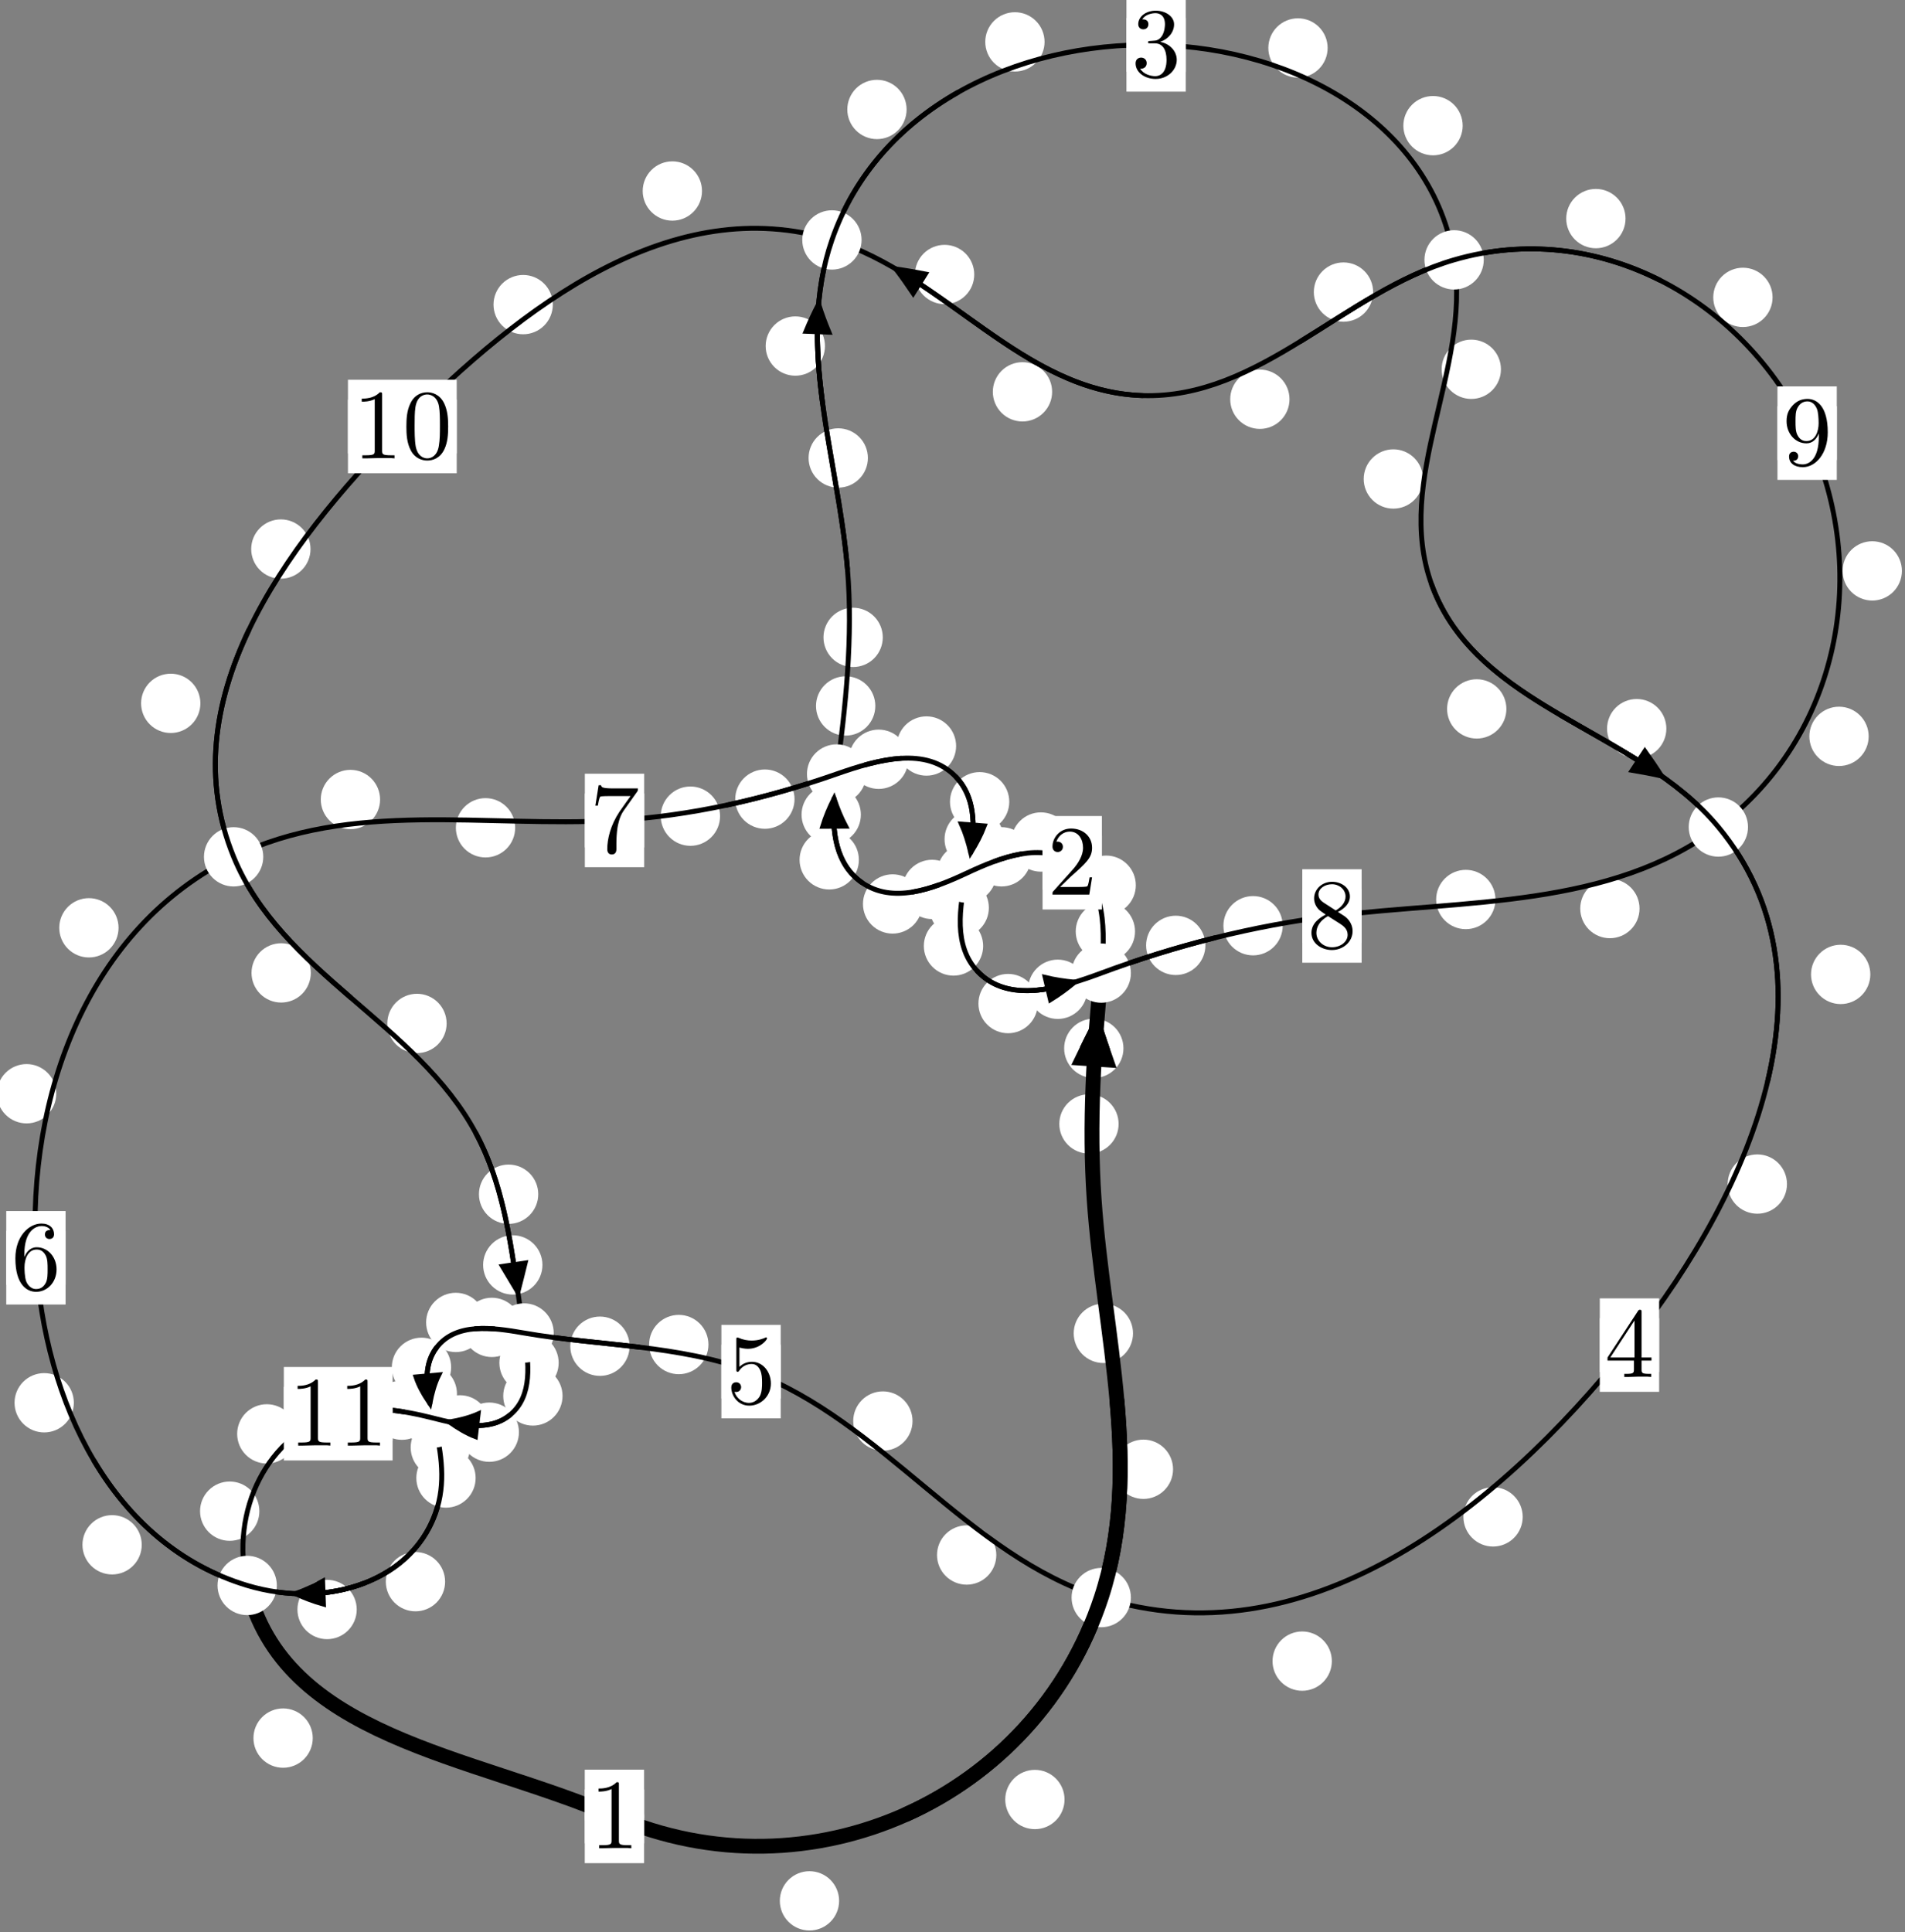 <?xml version="1.0"?>
<!-- Created by MetaPost 1.999 on 2021.07.05:2358 -->
<svg version="1.1" xmlns="http://www.w3.org/2000/svg" xmlns:xlink="http://www.w3.org/1999/xlink" width="192.014" height="194.735" viewBox="0 0 192.014 194.735">
<rect x="0" y="0" width="192.014" height="194.735" fill="#808080" stroke="none"/>
<!-- Original BoundingBox: -111.310898 -33.551468 80.702942 161.184021 -->
  <defs>
    <g transform="scale(0.01,0.01)" id="GLYPHcmr10_48">
      <path style="fill-rule: evenodd;" d="M460 -320C460 -400,455 -480,420 -554C374 -650,292 -666,250 -666C190 -666,117 -640,76 -547C44 -478,39 -400,39 -320C39 -245,43 -155,84 -79C127 2,200 22,249 22C303 22,379 1,423 -94C455 -163,460 -241,460 -320M249 -0C210 -0,151 -25,133 -121C122 -181,122 -273,122 -332C122 -396,122 -462,130 -516C149 -635,224 -644,249 -644C282 -644,348 -626,367 -527C377 -471,377 -395,377 -332C377 -257,377 -189,366 -125C351 -30,294 -0,249 -0"></path>
    </g>
    <g transform="scale(0.01,0.01)" id="GLYPHcmr10_49">
      <path style="fill-rule: evenodd;" d="M294 -640C294 -664,294 -666,271 -666C209 -602,121 -602,89 -602L89 -571C109 -571,168 -571,220 -597L220 -79C220 -43,217 -31,127 -31L95 -31L95 -0L257 -0L130 -3L217 -3L257 -3L297 -3L384 -3L419 -0L419 -31L387 -31C297 -31,294 -42,294 -79"></path>
    </g>
    <g transform="scale(0.01,0.01)" id="GLYPHcmr10_50">
      <path style="fill-rule: evenodd;" d="M127 -77L233 -180C389 -318,449 -372,449 -472C449 -586,359 -666,237 -666C124 -666,50 -574,50 -485C50 -429,100 -429,103 -429C120 -429,155 -441,155 -482C155 -508,137 -534,102 -534C94 -534,92 -534,89 -533C112 -598,166 -635,224 -635C315 -635,358 -554,358 -472C358 -392,308 -313,253 -251L61 -37C50 -26,50 -24,50 -0L421 -0L449 -174L424 -174C419 -144,412 -100,402 -85C395 -77,329 -77,307 -77"></path>
    </g>
    <g transform="scale(0.01,0.01)" id="GLYPHcmr10_51">
      <path style="fill-rule: evenodd;" d="M290 -352C372 -379,430 -449,430 -528C430 -610,342 -666,246 -666C145 -666,69 -606,69 -530C69 -497,91 -478,120 -478C151 -478,171 -500,171 -529C171 -579,124 -579,109 -579C140 -628,206 -641,242 -641C283 -641,338 -619,338 -529C338 -517,336 -459,310 -415C280 -367,246 -364,221 -363C213 -362,189 -360,182 -360C174 -359,167 -358,167 -348C167 -337,174 -337,191 -337L235 -337C317 -337,354 -269,354 -171C354 -35,285 -6,241 -6C198 -6,123 -23,88 -82C123 -77,154 -99,154 -137C154 -173,127 -193,98 -193C74 -193,42 -179,42 -135C42 -44,135 22,244 22C366 22,457 -69,457 -171C457 -253,394 -331,290 -352"></path>
    </g>
    <g transform="scale(0.01,0.01)" id="GLYPHcmr10_52">
      <path style="fill-rule: evenodd;" d="M294 -165L294 -78C294 -42,292 -31,218 -31L197 -31L197 -0L332 -0L238 -3L290 -3L332 -3L374 -3L427 -3L468 -0L468 -31L447 -31C373 -31,371 -42,371 -78L371 -165L471 -165L471 -196L371 -196L371 -651C371 -671,371 -677,355 -677C346 -677,343 -677,335 -665L28 -196L28 -165M300 -196L56 -196L300 -569"></path>
    </g>
    <g transform="scale(0.01,0.01)" id="GLYPHcmr10_53">
      <path style="fill-rule: evenodd;" d="M449 -201C449 -320,367 -420,259 -420C211 -420,168 -404,132 -369L132 -564C152 -558,185 -551,217 -551C340 -551,410 -642,410 -655C410 -661,407 -666,400 -666C399 -666,397 -666,392 -663C372 -654,323 -634,256 -634C216 -634,170 -641,123 -662C115 -665,113 -665,111 -665C101 -665,101 -657,101 -641L101 -345C101 -327,101 -319,115 -319C122 -319,124 -322,128 -328C139 -344,176 -398,257 -398C309 -398,334 -352,342 -334C358 -297,360 -258,360 -208C360 -173,360 -113,336 -71C312 -32,275 -6,229 -6C156 -6,99 -59,82 -118C85 -117,88 -116,99 -116C132 -116,149 -141,149 -165C149 -189,132 -214,99 -214C85 -214,50 -207,50 -161C50 -75,119 22,231 22C347 22,449 -74,449 -201"></path>
    </g>
    <g transform="scale(0.01,0.01)" id="GLYPHcmr10_54">
      <path style="fill-rule: evenodd;" d="M132 -328L132 -352C132 -605,256 -641,307 -641C331 -641,373 -635,395 -601C380 -601,340 -601,340 -556C340 -525,364 -510,386 -510C402 -510,432 -519,432 -558C432 -618,388 -666,305 -666C177 -666,42 -537,42 -316C42 -49,158 22,251 22C362 22,457 -72,457 -204C457 -331,368 -427,257 -427C189 -427,152 -376,132 -328M251 -6C188 -6,158 -66,152 -81C134 -128,134 -208,134 -226C134 -304,166 -404,256 -404C272 -404,318 -404,349 -342C367 -305,367 -254,367 -205C367 -157,367 -107,350 -71C320 -11,274 -6,251 -6"></path>
    </g>
    <g transform="scale(0.01,0.01)" id="GLYPHcmr10_55">
      <path style="fill-rule: evenodd;" d="M476 -609C485 -621,485 -623,485 -644L242 -644C120 -644,118 -657,114 -676L89 -676L56 -470L81 -470C84 -486,93 -549,106 -561C113 -567,191 -567,204 -567L411 -567C400 -551,321 -442,299 -409C209 -274,176 -135,176 -33C176 -23,176 22,222 22C268 22,268 -23,268 -33L268 -84C268 -139,271 -194,279 -248C283 -271,297 -357,341 -419"></path>
    </g>
    <g transform="scale(0.01,0.01)" id="GLYPHcmr10_56">
      <path style="fill-rule: evenodd;" d="M163 -457C117 -487,113 -521,113 -538C113 -599,178 -641,249 -641C322 -641,386 -589,386 -517C386 -460,347 -412,287 -377M309 -362C381 -399,430 -451,430 -517C430 -609,341 -666,250 -666C150 -666,69 -592,69 -499C69 -481,71 -436,113 -389C124 -377,161 -352,186 -335C128 -306,42 -250,42 -151C42 -45,144 22,249 22C362 22,457 -61,457 -168C457 -204,446 -249,408 -291C389 -312,373 -322,309 -362M209 -320L332 -242C360 -223,407 -193,407 -132C407 -58,332 -6,250 -6C164 -6,92 -68,92 -151C92 -209,124 -273,209 -320"></path>
    </g>
    <g transform="scale(0.01,0.01)" id="GLYPHcmr10_57">
      <path style="fill-rule: evenodd;" d="M367 -318L367 -286C367 -52,263 -6,205 -6C188 -6,134 -8,107 -42C151 -42,159 -71,159 -88C159 -119,135 -134,113 -134C97 -134,67 -125,67 -86C67 -19,121 22,206 22C335 22,457 -114,457 -329C457 -598,342 -666,253 -666C198 -666,149 -648,106 -603C65 -558,42 -516,42 -441C42 -316,130 -218,242 -218C303 -218,344 -260,367 -318M243 -241C227 -241,181 -241,150 -304C132 -341,132 -391,132 -440C132 -494,132 -541,153 -578C180 -628,218 -641,253 -641C299 -641,332 -607,349 -562C361 -530,365 -467,365 -421C365 -338,331 -241,243 -241"></path>
    </g>
  </defs>
  <path d="M84.579 191.563C84.579 190.77,84.264 190.01,83.704 189.449C83.143 188.889,82.383 188.574,81.59 188.574C80.798 188.574,80.038 188.889,79.477 189.449C78.917 190.01,78.602 190.77,78.602 191.563C78.602 192.355,78.917 193.116,79.477 193.676C80.038 194.237,80.798 194.551,81.59 194.551C82.383 194.551,83.143 194.237,83.704 193.676C84.264 193.116,84.579 192.355,84.579 191.563Z" style="fill: rgb(100%,100%,100%);stroke: none;"></path>
  <path d="M64.92 183.054C64.92 182.261,64.605 181.501,64.045 180.94C63.484 180.38,62.724 180.065,61.931 180.065C61.139 180.065,60.379 180.38,59.818 180.94C59.258 181.501,58.943 182.261,58.943 183.054C58.943 183.846,59.258 184.606,59.818 185.167C60.379 185.727,61.139 186.042,61.931 186.042C62.724 186.042,63.484 185.727,64.045 185.167C64.605 184.606,64.92 183.846,64.92 183.054Z" style="fill: rgb(100%,100%,100%);stroke: none;"></path>
  <path d="M118.238 148.07C118.238 147.277,117.923 146.517,117.363 145.956C116.802 145.396,116.042 145.081,115.249 145.081C114.457 145.081,113.697 145.396,113.136 145.956C112.576 146.517,112.261 147.277,112.261 148.07C112.261 148.862,112.576 149.622,113.136 150.183C113.697 150.743,114.457 151.058,115.249 151.058C116.042 151.058,116.802 150.743,117.363 150.183C117.923 149.622,118.238 148.862,118.238 148.07Z" style="fill: rgb(100%,100%,100%);stroke: none;"></path>
  <path d="M107.301 181.351C107.301 180.558,106.986 179.798,106.425 179.237C105.865 178.677,105.105 178.362,104.312 178.362C103.519 178.362,102.759 178.677,102.199 179.237C101.638 179.798,101.323 180.558,101.323 181.351C101.323 182.143,101.638 182.904,102.199 183.464C102.759 184.025,103.519 184.339,104.312 184.339C105.105 184.339,105.865 184.025,106.425 183.464C106.986 182.904,107.301 182.143,107.301 181.351Z" style="fill: rgb(100%,100%,100%);stroke: none;"></path>
  <path d="M112.75 113.269C112.75 112.476,112.435 111.716,111.874 111.156C111.314 110.595,110.554 110.28,109.761 110.28C108.968 110.28,108.208 110.595,107.648 111.156C107.087 111.716,106.772 112.476,106.772 113.269C106.772 114.062,107.087 114.822,107.648 115.382C108.208 115.943,108.968 116.258,109.761 116.258C110.554 116.258,111.314 115.943,111.874 115.382C112.435 114.822,112.75 114.062,112.75 113.269Z" style="fill: rgb(100%,100%,100%);stroke: none;"></path>
  <path d="M114.202 134.373C114.202 133.58,113.887 132.82,113.326 132.259C112.766 131.699,112.006 131.384,111.213 131.384C110.42 131.384,109.66 131.699,109.1 132.259C108.539 132.82,108.224 133.58,108.224 134.373C108.224 135.165,108.539 135.925,109.1 136.486C109.66 137.046,110.42 137.361,111.213 137.361C112.006 137.361,112.766 137.046,113.326 136.486C113.887 135.925,114.202 135.165,114.202 134.373Z" style="fill: rgb(100%,100%,100%);stroke: none;"></path>
  <path d="M114.405 93.865C114.405 93.072,114.09 92.312,113.529 91.752C112.969 91.191,112.209 90.876,111.416 90.876C110.623 90.876,109.863 91.191,109.303 91.752C108.742 92.312,108.427 93.072,108.427 93.865C108.427 94.658,108.742 95.418,109.303 95.978C109.863 96.539,110.623 96.854,111.416 96.854C112.209 96.854,112.969 96.539,113.529 95.978C114.09 95.418,114.405 94.658,114.405 93.865Z" style="fill: rgb(100%,100%,100%);stroke: none;"></path>
  <path d="M113.238 105.647C113.238 104.855,112.923 104.095,112.363 103.534C111.802 102.974,111.042 102.659,110.25 102.659C109.457 102.659,108.697 102.974,108.136 103.534C107.576 104.095,107.261 104.855,107.261 105.647C107.261 106.44,107.576 107.2,108.136 107.761C108.697 108.321,109.457 108.636,110.25 108.636C111.042 108.636,111.802 108.321,112.363 107.761C112.923 107.2,113.238 106.44,113.238 105.647Z" style="fill: rgb(100%,100%,100%);stroke: none;"></path>
  <path d="M107.905 84.856C107.905 84.064,107.59 83.303,107.029 82.743C106.469 82.182,105.709 81.868,104.916 81.868C104.123 81.868,103.363 82.182,102.803 82.743C102.242 83.303,101.927 84.064,101.927 84.856C101.927 85.649,102.242 86.409,102.803 86.97C103.363 87.53,104.123 87.845,104.916 87.845C105.709 87.845,106.469 87.53,107.029 86.97C107.59 86.409,107.905 85.649,107.905 84.856Z" style="fill: rgb(100%,100%,100%);stroke: none;"></path>
  <path d="M114.485 89.21C114.485 88.417,114.17 87.657,113.609 87.097C113.049 86.536,112.288 86.221,111.496 86.221C110.703 86.221,109.943 86.536,109.382 87.097C108.822 87.657,108.507 88.417,108.507 89.21C108.507 90.003,108.822 90.763,109.382 91.323C109.943 91.884,110.703 92.199,111.496 92.199C112.288 92.199,113.049 91.884,113.609 91.323C114.17 90.763,114.485 90.003,114.485 89.21Z" style="fill: rgb(100%,100%,100%);stroke: none;"></path>
  <path d="M96.937 89.633C96.937 88.841,96.622 88.08,96.062 87.52C95.501 86.96,94.741 86.645,93.948 86.645C93.156 86.645,92.396 86.96,91.835 87.52C91.275 88.08,90.96 88.841,90.96 89.633C90.96 90.426,91.275 91.186,91.835 91.747C92.396 92.307,93.156 92.622,93.948 92.622C94.741 92.622,95.501 92.307,96.062 91.747C96.622 91.186,96.937 90.426,96.937 89.633Z" style="fill: rgb(100%,100%,100%);stroke: none;"></path>
  <path d="M103.939 86.346C103.939 85.554,103.624 84.794,103.063 84.233C102.503 83.673,101.742 83.358,100.95 83.358C100.157 83.358,99.397 83.673,98.836 84.233C98.276 84.794,97.961 85.554,97.961 86.346C97.961 87.139,98.276 87.899,98.836 88.46C99.397 89.02,100.157 89.335,100.95 89.335C101.742 89.335,102.503 89.02,103.063 88.46C103.624 87.899,103.939 87.139,103.939 86.346Z" style="fill: rgb(100%,100%,100%);stroke: none;"></path>
  <path d="M86.571 86.652C86.571 85.859,86.256 85.099,85.695 84.539C85.135 83.978,84.374 83.663,83.582 83.663C82.789 83.663,82.029 83.978,81.468 84.539C80.908 85.099,80.593 85.859,80.593 86.652C80.593 87.445,80.908 88.205,81.468 88.765C82.029 89.326,82.789 89.641,83.582 89.641C84.374 89.641,85.135 89.326,85.695 88.765C86.256 88.205,86.571 87.445,86.571 86.652Z" style="fill: rgb(100%,100%,100%);stroke: none;"></path>
  <path d="M92.959 91.099C92.959 90.306,92.644 89.546,92.084 88.985C91.523 88.425,90.763 88.11,89.97 88.11C89.178 88.11,88.417 88.425,87.857 88.985C87.297 89.546,86.982 90.306,86.982 91.099C86.982 91.891,87.297 92.651,87.857 93.212C88.417 93.772,89.178 94.087,89.97 94.087C90.763 94.087,91.523 93.772,92.084 93.212C92.644 92.651,92.959 91.891,92.959 91.099Z" style="fill: rgb(100%,100%,100%);stroke: none;"></path>
  <path d="M88.227 71.145C88.227 70.352,87.912 69.592,87.351 69.031C86.791 68.471,86.031 68.156,85.238 68.156C84.445 68.156,83.685 68.471,83.125 69.031C82.564 69.592,82.249 70.352,82.249 71.145C82.249 71.937,82.564 72.698,83.125 73.258C83.685 73.818,84.445 74.133,85.238 74.133C86.031 74.133,86.791 73.818,87.351 73.258C87.912 72.698,88.227 71.937,88.227 71.145Z" style="fill: rgb(100%,100%,100%);stroke: none;"></path>
  <path d="M86.771 82.099C86.771 81.306,86.456 80.546,85.895 79.985C85.335 79.425,84.575 79.11,83.782 79.11C82.989 79.11,82.229 79.425,81.669 79.985C81.108 80.546,80.793 81.306,80.793 82.099C80.793 82.891,81.108 83.651,81.669 84.212C82.229 84.772,82.989 85.087,83.782 85.087C84.575 85.087,85.335 84.772,85.895 84.212C86.456 83.651,86.771 82.891,86.771 82.099Z" style="fill: rgb(100%,100%,100%);stroke: none;"></path>
  <path d="M87.479 46.154C87.479 45.361,87.164 44.601,86.603 44.041C86.043 43.48,85.283 43.165,84.49 43.165C83.697 43.165,82.937 43.48,82.376 44.041C81.816 44.601,81.501 45.361,81.501 46.154C81.501 46.947,81.816 47.707,82.376 48.267C82.937 48.828,83.697 49.143,84.49 49.143C85.283 49.143,86.043 48.828,86.603 48.267C87.164 47.707,87.479 46.947,87.479 46.154Z" style="fill: rgb(100%,100%,100%);stroke: none;"></path>
  <path d="M88.98 64.234C88.98 63.442,88.666 62.682,88.105 62.121C87.545 61.561,86.784 61.246,85.992 61.246C85.199 61.246,84.439 61.561,83.878 62.121C83.318 62.682,83.003 63.442,83.003 64.234C83.003 65.027,83.318 65.787,83.878 66.348C84.439 66.908,85.199 67.223,85.992 67.223C86.784 67.223,87.545 66.908,88.105 66.348C88.666 65.787,88.98 65.027,88.98 64.234Z" style="fill: rgb(100%,100%,100%);stroke: none;"></path>
  <path d="M91.381 11.032C91.381 10.239,91.066 9.479,90.506 8.918C89.945 8.358,89.185 8.043,88.392 8.043C87.6 8.043,86.84 8.358,86.279 8.918C85.719 9.479,85.404 10.239,85.404 11.032C85.404 11.824,85.719 12.585,86.279 13.145C86.84 13.706,87.6 14.02,88.392 14.02C89.185 14.02,89.945 13.706,90.506 13.145C91.066 12.585,91.381 11.824,91.381 11.032Z" style="fill: rgb(100%,100%,100%);stroke: none;"></path>
  <path d="M83.152 34.874C83.152 34.081,82.837 33.321,82.277 32.761C81.716 32.2,80.956 31.885,80.164 31.885C79.371 31.885,78.611 32.2,78.05 32.761C77.49 33.321,77.175 34.081,77.175 34.874C77.175 35.667,77.49 36.427,78.05 36.987C78.611 37.548,79.371 37.863,80.164 37.863C80.956 37.863,81.716 37.548,82.277 36.987C82.837 36.427,83.152 35.667,83.152 34.874Z" style="fill: rgb(100%,100%,100%);stroke: none;"></path>
  <path d="M133.819 4.833C133.819 4.041,133.504 3.28,132.943 2.72C132.383 2.159,131.623 1.845,130.83 1.845C130.037 1.845,129.277 2.159,128.717 2.72C128.156 3.28,127.841 4.041,127.841 4.833C127.841 5.626,128.156 6.386,128.717 6.947C129.277 7.507,130.037 7.822,130.83 7.822C131.623 7.822,132.383 7.507,132.943 6.947C133.504 6.386,133.819 5.626,133.819 4.833Z" style="fill: rgb(100%,100%,100%);stroke: none;"></path>
  <path d="M105.286 4.22C105.286 3.428,104.971 2.668,104.411 2.107C103.851 1.547,103.09 1.232,102.298 1.232C101.505 1.232,100.745 1.547,100.184 2.107C99.624 2.668,99.309 3.428,99.309 4.22C99.309 5.013,99.624 5.773,100.184 6.334C100.745 6.894,101.505 7.209,102.298 7.209C103.09 7.209,103.851 6.894,104.411 6.334C104.971 5.773,105.286 5.013,105.286 4.22Z" style="fill: rgb(100%,100%,100%);stroke: none;"></path>
  <path d="M151.287 37.215C151.287 36.423,150.972 35.663,150.412 35.102C149.851 34.542,149.091 34.227,148.299 34.227C147.506 34.227,146.746 34.542,146.185 35.102C145.625 35.663,145.31 36.423,145.31 37.215C145.31 38.008,145.625 38.768,146.185 39.329C146.746 39.889,147.506 40.204,148.299 40.204C149.091 40.204,149.851 39.889,150.412 39.329C150.972 38.768,151.287 38.008,151.287 37.215Z" style="fill: rgb(100%,100%,100%);stroke: none;"></path>
  <path d="M147.43 12.664C147.43 11.872,147.115 11.112,146.554 10.551C145.994 9.991,145.234 9.676,144.441 9.676C143.648 9.676,142.888 9.991,142.328 10.551C141.767 11.112,141.452 11.872,141.452 12.664C141.452 13.457,141.767 14.217,142.328 14.778C142.888 15.338,143.648 15.653,144.441 15.653C145.234 15.653,145.994 15.338,146.554 14.778C147.115 14.217,147.43 13.457,147.43 12.664Z" style="fill: rgb(100%,100%,100%);stroke: none;"></path>
  <path d="M151.836 71.442C151.836 70.649,151.521 69.889,150.961 69.329C150.4 68.768,149.64 68.453,148.847 68.453C148.055 68.453,147.295 68.768,146.734 69.329C146.174 69.889,145.859 70.649,145.859 71.442C145.859 72.235,146.174 72.995,146.734 73.555C147.295 74.116,148.055 74.431,148.847 74.431C149.64 74.431,150.4 74.116,150.961 73.555C151.521 72.995,151.836 72.235,151.836 71.442Z" style="fill: rgb(100%,100%,100%);stroke: none;"></path>
  <path d="M143.432 48.272C143.432 47.479,143.117 46.719,142.556 46.158C141.996 45.598,141.236 45.283,140.443 45.283C139.65 45.283,138.89 45.598,138.33 46.158C137.769 46.719,137.454 47.479,137.454 48.272C137.454 49.064,137.769 49.824,138.33 50.385C138.89 50.945,139.65 51.26,140.443 51.26C141.236 51.26,141.996 50.945,142.556 50.385C143.117 49.824,143.432 49.064,143.432 48.272Z" style="fill: rgb(100%,100%,100%);stroke: none;"></path>
  <path d="M188.519 98.199C188.519 97.406,188.204 96.646,187.643 96.086C187.083 95.525,186.323 95.21,185.53 95.21C184.737 95.21,183.977 95.525,183.417 96.086C182.856 96.646,182.541 97.406,182.541 98.199C182.541 98.992,182.856 99.752,183.417 100.312C183.977 100.873,184.737 101.188,185.53 101.188C186.323 101.188,187.083 100.873,187.643 100.312C188.204 99.752,188.519 98.992,188.519 98.199Z" style="fill: rgb(100%,100%,100%);stroke: none;"></path>
  <path d="M167.96 73.431C167.96 72.639,167.645 71.879,167.085 71.318C166.524 70.758,165.764 70.443,164.971 70.443C164.179 70.443,163.418 70.758,162.858 71.318C162.298 71.879,161.983 72.639,161.983 73.431C161.983 74.224,162.298 74.984,162.858 75.545C163.418 76.105,164.179 76.42,164.971 76.42C165.764 76.42,166.524 76.105,167.085 75.545C167.645 74.984,167.96 74.224,167.96 73.431Z" style="fill: rgb(100%,100%,100%);stroke: none;"></path>
  <path d="M153.481 152.868C153.481 152.076,153.166 151.315,152.605 150.755C152.045 150.194,151.285 149.88,150.492 149.88C149.699 149.88,148.939 150.194,148.379 150.755C147.818 151.315,147.503 152.076,147.503 152.868C147.503 153.661,147.818 154.421,148.379 154.982C148.939 155.542,149.699 155.857,150.492 155.857C151.285 155.857,152.045 155.542,152.605 154.982C153.166 154.421,153.481 153.661,153.481 152.868Z" style="fill: rgb(100%,100%,100%);stroke: none;"></path>
  <path d="M180.118 119.328C180.118 118.535,179.803 117.775,179.242 117.214C178.682 116.654,177.922 116.339,177.129 116.339C176.336 116.339,175.576 116.654,175.016 117.214C174.455 117.775,174.14 118.535,174.14 119.328C174.14 120.12,174.455 120.881,175.016 121.441C175.576 122.001,176.336 122.316,177.129 122.316C177.922 122.316,178.682 122.001,179.242 121.441C179.803 120.881,180.118 120.12,180.118 119.328Z" style="fill: rgb(100%,100%,100%);stroke: none;"></path>
  <path d="M100.423 156.711C100.423 155.918,100.108 155.158,99.548 154.597C98.987 154.037,98.227 153.722,97.435 153.722C96.642 153.722,95.882 154.037,95.321 154.597C94.761 155.158,94.446 155.918,94.446 156.711C94.446 157.503,94.761 158.264,95.321 158.824C95.882 159.385,96.642 159.699,97.435 159.699C98.227 159.699,98.987 159.385,99.548 158.824C100.108 158.264,100.423 157.503,100.423 156.711Z" style="fill: rgb(100%,100%,100%);stroke: none;"></path>
  <path d="M134.243 167.404C134.243 166.611,133.928 165.851,133.367 165.291C132.807 164.73,132.047 164.415,131.254 164.415C130.461 164.415,129.701 164.73,129.141 165.291C128.58 165.851,128.265 166.611,128.265 167.404C128.265 168.197,128.58 168.957,129.141 169.517C129.701 170.078,130.461 170.393,131.254 170.393C132.047 170.393,132.807 170.078,133.367 169.517C133.928 168.957,134.243 168.197,134.243 167.404Z" style="fill: rgb(100%,100%,100%);stroke: none;"></path>
  <path d="M71.406 135.499C71.406 134.706,71.091 133.946,70.531 133.386C69.97 132.825,69.21 132.51,68.417 132.51C67.625 132.51,66.864 132.825,66.304 133.386C65.743 133.946,65.428 134.706,65.428 135.499C65.428 136.292,65.743 137.052,66.304 137.612C66.864 138.173,67.625 138.488,68.417 138.488C69.21 138.488,69.97 138.173,70.531 137.612C71.091 137.052,71.406 136.292,71.406 135.499Z" style="fill: rgb(100%,100%,100%);stroke: none;"></path>
  <path d="M91.978 143.209C91.978 142.416,91.663 141.656,91.102 141.096C90.542 140.535,89.782 140.22,88.989 140.22C88.196 140.22,87.436 140.535,86.876 141.096C86.315 141.656,86 142.416,86 143.209C86 144.002,86.315 144.762,86.876 145.322C87.436 145.883,88.196 146.198,88.989 146.198C89.782 146.198,90.542 145.883,91.102 145.322C91.663 144.762,91.978 144.002,91.978 143.209Z" style="fill: rgb(100%,100%,100%);stroke: none;"></path>
  <path d="M52.565 133.771C52.565 132.978,52.25 132.218,51.689 131.658C51.129 131.097,50.369 130.782,49.576 130.782C48.783 130.782,48.023 131.097,47.463 131.658C46.902 132.218,46.587 132.978,46.587 133.771C46.587 134.564,46.902 135.324,47.463 135.884C48.023 136.445,48.783 136.76,49.576 136.76C50.369 136.76,51.129 136.445,51.689 135.884C52.25 135.324,52.565 134.564,52.565 133.771Z" style="fill: rgb(100%,100%,100%);stroke: none;"></path>
  <path d="M63.459 135.669C63.459 134.876,63.144 134.116,62.584 133.556C62.023 132.995,61.263 132.68,60.471 132.68C59.678 132.68,58.918 132.995,58.357 133.556C57.797 134.116,57.482 134.876,57.482 135.669C57.482 136.462,57.797 137.222,58.357 137.782C58.918 138.343,59.678 138.658,60.471 138.658C61.263 138.658,62.023 138.343,62.584 137.782C63.144 137.222,63.459 136.462,63.459 135.669Z" style="fill: rgb(100%,100%,100%);stroke: none;"></path>
  <path d="M45.472 137.794C45.472 137.002,45.157 136.241,44.596 135.681C44.036 135.12,43.276 134.806,42.483 134.806C41.69 134.806,40.93 135.12,40.37 135.681C39.809 136.241,39.494 137.002,39.494 137.794C39.494 138.587,39.809 139.347,40.37 139.908C40.93 140.468,41.69 140.783,42.483 140.783C43.276 140.783,44.036 140.468,44.596 139.908C45.157 139.347,45.472 138.587,45.472 137.794Z" style="fill: rgb(100%,100%,100%);stroke: none;"></path>
  <path d="M48.929 133.271C48.929 132.478,48.614 131.718,48.053 131.158C47.493 130.597,46.733 130.282,45.94 130.282C45.147 130.282,44.387 130.597,43.827 131.158C43.266 131.718,42.951 132.478,42.951 133.271C42.951 134.064,43.266 134.824,43.827 135.384C44.387 135.945,45.147 136.26,45.94 136.26C46.733 136.26,47.493 135.945,48.053 135.384C48.614 134.824,48.929 134.064,48.929 133.271Z" style="fill: rgb(100%,100%,100%);stroke: none;"></path>
  <path d="M47.371 145.872C47.371 145.079,47.056 144.319,46.496 143.759C45.935 143.198,45.175 142.883,44.382 142.883C43.59 142.883,42.83 143.198,42.269 143.759C41.709 144.319,41.394 145.079,41.394 145.872C41.394 146.665,41.709 147.425,42.269 147.985C42.83 148.546,43.59 148.861,44.382 148.861C45.175 148.861,45.935 148.546,46.496 147.985C47.056 147.425,47.371 146.665,47.371 145.872Z" style="fill: rgb(100%,100%,100%);stroke: none;"></path>
  <path d="M46.061 140.466C46.061 139.674,45.746 138.914,45.186 138.353C44.625 137.793,43.865 137.478,43.073 137.478C42.28 137.478,41.52 137.793,40.959 138.353C40.399 138.914,40.084 139.674,40.084 140.466C40.084 141.259,40.399 142.019,40.959 142.58C41.52 143.14,42.28 143.455,43.073 143.455C43.865 143.455,44.625 143.14,45.186 142.58C45.746 142.019,46.061 141.259,46.061 140.466Z" style="fill: rgb(100%,100%,100%);stroke: none;"></path>
  <path d="M44.865 159.397C44.865 158.605,44.55 157.845,43.99 157.284C43.429 156.724,42.669 156.409,41.877 156.409C41.084 156.409,40.324 156.724,39.763 157.284C39.203 157.845,38.888 158.605,38.888 159.397C38.888 160.19,39.203 160.95,39.763 161.511C40.324 162.071,41.084 162.386,41.877 162.386C42.669 162.386,43.429 162.071,43.99 161.511C44.55 160.95,44.865 160.19,44.865 159.397Z" style="fill: rgb(100%,100%,100%);stroke: none;"></path>
  <path d="M47.942 148.951C47.942 148.158,47.627 147.398,47.066 146.838C46.506 146.277,45.746 145.962,44.953 145.962C44.16 145.962,43.4 146.277,42.84 146.838C42.279 147.398,41.964 148.158,41.964 148.951C41.964 149.744,42.279 150.504,42.84 151.064C43.4 151.625,44.16 151.94,44.953 151.94C45.746 151.94,46.506 151.625,47.066 151.064C47.627 150.504,47.942 149.744,47.942 148.951Z" style="fill: rgb(100%,100%,100%);stroke: none;"></path>
  <path d="M14.288 155.681C14.288 154.888,13.974 154.128,13.413 153.568C12.853 153.007,12.092 152.692,11.3 152.692C10.507 152.692,9.747 153.007,9.186 153.568C8.626 154.128,8.311 154.888,8.311 155.681C8.311 156.474,8.626 157.234,9.186 157.794C9.747 158.355,10.507 158.67,11.3 158.67C12.092 158.67,12.853 158.355,13.413 157.794C13.974 157.234,14.288 156.474,14.288 155.681Z" style="fill: rgb(100%,100%,100%);stroke: none;"></path>
  <path d="M35.957 162.202C35.957 161.409,35.642 160.649,35.082 160.089C34.521 159.528,33.761 159.213,32.968 159.213C32.176 159.213,31.416 159.528,30.855 160.089C30.295 160.649,29.98 161.409,29.98 162.202C29.98 162.995,30.295 163.755,30.855 164.315C31.416 164.876,32.176 165.191,32.968 165.191C33.761 165.191,34.521 164.876,35.082 164.315C35.642 163.755,35.957 162.995,35.957 162.202Z" style="fill: rgb(100%,100%,100%);stroke: none;"></path>
  <path d="M5.667 110.225C5.667 109.432,5.352 108.672,4.791 108.112C4.231 107.551,3.471 107.236,2.678 107.236C1.885 107.236,1.125 107.551,0.565 108.112C0.004 108.672,-0.311 109.432,-0.311 110.225C-0.311 111.018,0.004 111.778,0.565 112.338C1.125 112.899,1.885 113.214,2.678 113.214C3.471 113.214,4.231 112.899,4.791 112.338C5.352 111.778,5.667 111.018,5.667 110.225Z" style="fill: rgb(100%,100%,100%);stroke: none;"></path>
  <path d="M7.443 141.368C7.443 140.575,7.128 139.815,6.568 139.255C6.007 138.694,5.247 138.379,4.455 138.379C3.662 138.379,2.902 138.694,2.341 139.255C1.781 139.815,1.466 140.575,1.466 141.368C1.466 142.161,1.781 142.921,2.341 143.481C2.902 144.042,3.662 144.357,4.455 144.357C5.247 144.357,6.007 144.042,6.568 143.481C7.128 142.921,7.443 142.161,7.443 141.368Z" style="fill: rgb(100%,100%,100%);stroke: none;"></path>
  <path d="M38.311 80.573C38.311 79.78,37.996 79.02,37.436 78.46C36.875 77.899,36.115 77.584,35.322 77.584C34.53 77.584,33.769 77.899,33.209 78.46C32.648 79.02,32.333 79.78,32.333 80.573C32.333 81.366,32.648 82.126,33.209 82.686C33.769 83.247,34.53 83.562,35.322 83.562C36.115 83.562,36.875 83.247,37.436 82.686C37.996 82.126,38.311 81.366,38.311 80.573Z" style="fill: rgb(100%,100%,100%);stroke: none;"></path>
  <path d="M11.95 93.502C11.95 92.71,11.635 91.95,11.074 91.389C10.514 90.829,9.754 90.514,8.961 90.514C8.168 90.514,7.408 90.829,6.848 91.389C6.287 91.95,5.972 92.71,5.972 93.502C5.972 94.295,6.287 95.055,6.848 95.616C7.408 96.176,8.168 96.491,8.961 96.491C9.754 96.491,10.514 96.176,11.074 95.616C11.635 95.055,11.95 94.295,11.95 93.502Z" style="fill: rgb(100%,100%,100%);stroke: none;"></path>
  <path d="M72.579 82.251C72.579 81.458,72.264 80.698,71.703 80.138C71.143 79.577,70.383 79.262,69.59 79.262C68.797 79.262,68.037 79.577,67.477 80.138C66.916 80.698,66.601 81.458,66.601 82.251C66.601 83.044,66.916 83.804,67.477 84.364C68.037 84.925,68.797 85.24,69.59 85.24C70.383 85.24,71.143 84.925,71.703 84.364C72.264 83.804,72.579 83.044,72.579 82.251Z" style="fill: rgb(100%,100%,100%);stroke: none;"></path>
  <path d="M51.927 83.423C51.927 82.631,51.612 81.87,51.052 81.31C50.492 80.749,49.731 80.434,48.939 80.434C48.146 80.434,47.386 80.749,46.825 81.31C46.265 81.87,45.95 82.631,45.95 83.423C45.95 84.216,46.265 84.976,46.825 85.537C47.386 86.097,48.146 86.412,48.939 86.412C49.731 86.412,50.492 86.097,51.052 85.537C51.612 84.976,51.927 84.216,51.927 83.423Z" style="fill: rgb(100%,100%,100%);stroke: none;"></path>
  <path d="M91.553 76.517C91.553 75.724,91.238 74.964,90.678 74.403C90.118 73.843,89.357 73.528,88.565 73.528C87.772 73.528,87.012 73.843,86.451 74.403C85.891 74.964,85.576 75.724,85.576 76.517C85.576 77.309,85.891 78.07,86.451 78.63C87.012 79.19,87.772 79.505,88.565 79.505C89.357 79.505,90.118 79.19,90.678 78.63C91.238 78.07,91.553 77.309,91.553 76.517Z" style="fill: rgb(100%,100%,100%);stroke: none;"></path>
  <path d="M80.085 80.534C80.085 79.741,79.771 78.981,79.21 78.421C78.65 77.86,77.889 77.545,77.097 77.545C76.304 77.545,75.544 77.86,74.983 78.421C74.423 78.981,74.108 79.741,74.108 80.534C74.108 81.327,74.423 82.087,74.983 82.647C75.544 83.208,76.304 83.523,77.097 83.523C77.889 83.523,78.65 83.208,79.21 82.647C79.771 82.087,80.085 81.327,80.085 80.534Z" style="fill: rgb(100%,100%,100%);stroke: none;"></path>
  <path d="M101.73 80.798C101.73 80.005,101.415 79.245,100.855 78.684C100.294 78.124,99.534 77.809,98.741 77.809C97.949 77.809,97.189 78.124,96.628 78.684C96.068 79.245,95.753 80.005,95.753 80.798C95.753 81.59,96.068 82.35,96.628 82.911C97.189 83.471,97.949 83.786,98.741 83.786C99.534 83.786,100.294 83.471,100.855 82.911C101.415 82.35,101.73 81.59,101.73 80.798Z" style="fill: rgb(100%,100%,100%);stroke: none;"></path>
  <path d="M96.371 75.181C96.371 74.388,96.056 73.628,95.496 73.068C94.935 72.507,94.175 72.192,93.382 72.192C92.59 72.192,91.83 72.507,91.269 73.068C90.709 73.628,90.394 74.388,90.394 75.181C90.394 75.974,90.709 76.734,91.269 77.294C91.83 77.855,92.59 78.17,93.382 78.17C94.175 78.17,94.935 77.855,95.496 77.294C96.056 76.734,96.371 75.974,96.371 75.181Z" style="fill: rgb(100%,100%,100%);stroke: none;"></path>
  <path d="M99.672 91.481C99.672 90.688,99.358 89.928,98.797 89.368C98.237 88.807,97.476 88.492,96.684 88.492C95.891 88.492,95.131 88.807,94.57 89.368C94.01 89.928,93.695 90.688,93.695 91.481C93.695 92.274,94.01 93.034,94.57 93.594C95.131 94.155,95.891 94.47,96.684 94.47C97.476 94.47,98.237 94.155,98.797 93.594C99.358 93.034,99.672 92.274,99.672 91.481Z" style="fill: rgb(100%,100%,100%);stroke: none;"></path>
  <path d="M101.183 84.572C101.183 83.78,100.868 83.019,100.308 82.459C99.747 81.898,98.987 81.583,98.194 81.583C97.402 81.583,96.642 81.898,96.081 82.459C95.521 83.019,95.206 83.78,95.206 84.572C95.206 85.365,95.521 86.125,96.081 86.686C96.642 87.246,97.402 87.561,98.194 87.561C98.987 87.561,99.747 87.246,100.308 86.686C100.868 86.125,101.183 85.365,101.183 84.572Z" style="fill: rgb(100%,100%,100%);stroke: none;"></path>
  <path d="M104.599 101.138C104.599 100.345,104.284 99.585,103.724 99.025C103.163 98.464,102.403 98.149,101.611 98.149C100.818 98.149,100.058 98.464,99.497 99.025C98.937 99.585,98.622 100.345,98.622 101.138C98.622 101.931,98.937 102.691,99.497 103.251C100.058 103.812,100.818 104.127,101.611 104.127C102.403 104.127,103.163 103.812,103.724 103.251C104.284 102.691,104.599 101.931,104.599 101.138Z" style="fill: rgb(100%,100%,100%);stroke: none;"></path>
  <path d="M99.096 95.334C99.096 94.541,98.781 93.781,98.22 93.22C97.66 92.66,96.9 92.345,96.107 92.345C95.314 92.345,94.554 92.66,93.994 93.22C93.433 93.781,93.118 94.541,93.118 95.334C93.118 96.126,93.433 96.886,93.994 97.447C94.554 98.007,95.314 98.322,96.107 98.322C96.9 98.322,97.66 98.007,98.22 97.447C98.781 96.886,99.096 96.126,99.096 95.334Z" style="fill: rgb(100%,100%,100%);stroke: none;"></path>
  <path d="M121.498 95.272C121.498 94.479,121.183 93.719,120.623 93.159C120.062 92.598,119.302 92.283,118.51 92.283C117.717 92.283,116.957 92.598,116.396 93.159C115.836 93.719,115.521 94.479,115.521 95.272C115.521 96.065,115.836 96.825,116.396 97.385C116.957 97.946,117.717 98.261,118.51 98.261C119.302 98.261,120.062 97.946,120.623 97.385C121.183 96.825,121.498 96.065,121.498 95.272Z" style="fill: rgb(100%,100%,100%);stroke: none;"></path>
  <path d="M109.605 99.697C109.605 98.905,109.29 98.144,108.73 97.584C108.169 97.023,107.409 96.708,106.617 96.708C105.824 96.708,105.064 97.023,104.503 97.584C103.943 98.144,103.628 98.905,103.628 99.697C103.628 100.49,103.943 101.25,104.503 101.811C105.064 102.371,105.824 102.686,106.617 102.686C107.409 102.686,108.169 102.371,108.73 101.811C109.29 101.25,109.605 100.49,109.605 99.697Z" style="fill: rgb(100%,100%,100%);stroke: none;"></path>
  <path d="M150.734 90.65C150.734 89.857,150.419 89.097,149.858 88.537C149.298 87.976,148.538 87.661,147.745 87.661C146.952 87.661,146.192 87.976,145.632 88.537C145.071 89.097,144.756 89.857,144.756 90.65C144.756 91.443,145.071 92.203,145.632 92.763C146.192 93.324,146.952 93.639,147.745 93.639C148.538 93.639,149.298 93.324,149.858 92.763C150.419 92.203,150.734 91.443,150.734 90.65Z" style="fill: rgb(100%,100%,100%);stroke: none;"></path>
  <path d="M129.291 93.291C129.291 92.499,128.976 91.738,128.415 91.178C127.855 90.618,127.095 90.303,126.302 90.303C125.509 90.303,124.749 90.618,124.189 91.178C123.628 91.738,123.313 92.499,123.313 93.291C123.313 94.084,123.628 94.844,124.189 95.405C124.749 95.965,125.509 96.28,126.302 96.28C127.095 96.28,127.855 95.965,128.415 95.405C128.976 94.844,129.291 94.084,129.291 93.291Z" style="fill: rgb(100%,100%,100%);stroke: none;"></path>
  <path d="M188.352 74.208C188.352 73.416,188.037 72.655,187.476 72.095C186.916 71.534,186.156 71.22,185.363 71.22C184.57 71.22,183.81 71.534,183.25 72.095C182.689 72.655,182.374 73.416,182.374 74.208C182.374 75.001,182.689 75.761,183.25 76.322C183.81 76.882,184.57 77.197,185.363 77.197C186.156 77.197,186.916 76.882,187.476 76.322C188.037 75.761,188.352 75.001,188.352 74.208Z" style="fill: rgb(100%,100%,100%);stroke: none;"></path>
  <path d="M165.257 91.562C165.257 90.769,164.942 90.009,164.382 89.449C163.821 88.888,163.061 88.573,162.268 88.573C161.476 88.573,160.715 88.888,160.155 89.449C159.594 90.009,159.279 90.769,159.279 91.562C159.279 92.355,159.594 93.115,160.155 93.675C160.715 94.236,161.476 94.551,162.268 94.551C163.061 94.551,163.821 94.236,164.382 93.675C164.942 93.115,165.257 92.355,165.257 91.562Z" style="fill: rgb(100%,100%,100%);stroke: none;"></path>
  <path d="M178.666 29.969C178.666 29.176,178.351 28.416,177.79 27.855C177.23 27.295,176.47 26.98,175.677 26.98C174.884 26.98,174.124 27.295,173.564 27.855C173.003 28.416,172.688 29.176,172.688 29.969C172.688 30.761,173.003 31.522,173.564 32.082C174.124 32.643,174.884 32.958,175.677 32.958C176.47 32.958,177.23 32.643,177.79 32.082C178.351 31.522,178.666 30.761,178.666 29.969Z" style="fill: rgb(100%,100%,100%);stroke: none;"></path>
  <path d="M191.703 57.533C191.703 56.741,191.388 55.98,190.828 55.42C190.267 54.859,189.507 54.545,188.714 54.545C187.922 54.545,187.161 54.859,186.601 55.42C186.04 55.98,185.725 56.741,185.725 57.533C185.725 58.326,186.04 59.086,186.601 59.647C187.161 60.207,187.922 60.522,188.714 60.522C189.507 60.522,190.267 60.207,190.828 59.647C191.388 59.086,191.703 58.326,191.703 57.533Z" style="fill: rgb(100%,100%,100%);stroke: none;"></path>
  <path d="M138.404 29.434C138.404 28.642,138.089 27.881,137.528 27.321C136.968 26.76,136.207 26.446,135.415 26.446C134.622 26.446,133.862 26.76,133.301 27.321C132.741 27.881,132.426 28.642,132.426 29.434C132.426 30.227,132.741 30.987,133.301 31.548C133.862 32.108,134.622 32.423,135.415 32.423C136.207 32.423,136.968 32.108,137.528 31.548C138.089 30.987,138.404 30.227,138.404 29.434Z" style="fill: rgb(100%,100%,100%);stroke: none;"></path>
  <path d="M163.845 22.029C163.845 21.236,163.53 20.476,162.97 19.916C162.409 19.355,161.649 19.04,160.857 19.04C160.064 19.04,159.304 19.355,158.743 19.916C158.183 20.476,157.868 21.236,157.868 22.029C157.868 22.822,158.183 23.582,158.743 24.142C159.304 24.703,160.064 25.018,160.857 25.018C161.649 25.018,162.409 24.703,162.97 24.142C163.53 23.582,163.845 22.822,163.845 22.029Z" style="fill: rgb(100%,100%,100%);stroke: none;"></path>
  <path d="M106.049 39.488C106.049 38.695,105.734 37.935,105.174 37.374C104.613 36.814,103.853 36.499,103.06 36.499C102.268 36.499,101.507 36.814,100.947 37.374C100.387 37.935,100.072 38.695,100.072 39.488C100.072 40.28,100.387 41.04,100.947 41.601C101.507 42.161,102.268 42.476,103.06 42.476C103.853 42.476,104.613 42.161,105.174 41.601C105.734 41.04,106.049 40.28,106.049 39.488Z" style="fill: rgb(100%,100%,100%);stroke: none;"></path>
  <path d="M129.976 40.235C129.976 39.442,129.661 38.682,129.101 38.122C128.54 37.561,127.78 37.246,126.987 37.246C126.195 37.246,125.434 37.561,124.874 38.122C124.313 38.682,123.999 39.442,123.999 40.235C123.999 41.028,124.313 41.788,124.874 42.348C125.434 42.909,126.195 43.224,126.987 43.224C127.78 43.224,128.54 42.909,129.101 42.348C129.661 41.788,129.976 41.028,129.976 40.235Z" style="fill: rgb(100%,100%,100%);stroke: none;"></path>
  <path d="M70.759 19.249C70.759 18.456,70.444 17.696,69.883 17.135C69.323 16.575,68.563 16.26,67.77 16.26C66.977 16.26,66.217 16.575,65.657 17.135C65.096 17.696,64.781 18.456,64.781 19.249C64.781 20.042,65.096 20.802,65.657 21.362C66.217 21.923,66.977 22.238,67.77 22.238C68.563 22.238,69.323 21.923,69.883 21.362C70.444 20.802,70.759 20.042,70.759 19.249Z" style="fill: rgb(100%,100%,100%);stroke: none;"></path>
  <path d="M98.199 27.663C98.199 26.871,97.884 26.111,97.323 25.55C96.763 24.99,96.002 24.675,95.21 24.675C94.417 24.675,93.657 24.99,93.096 25.55C92.536 26.111,92.221 26.871,92.221 27.663C92.221 28.456,92.536 29.216,93.096 29.777C93.657 30.337,94.417 30.652,95.21 30.652C96.002 30.652,96.763 30.337,97.323 29.777C97.884 29.216,98.199 28.456,98.199 27.663Z" style="fill: rgb(100%,100%,100%);stroke: none;"></path>
  <path d="M31.298 55.332C31.298 54.539,30.983 53.779,30.423 53.219C29.862 52.658,29.102 52.343,28.309 52.343C27.517 52.343,26.756 52.658,26.196 53.219C25.635 53.779,25.32 54.539,25.32 55.332C25.32 56.125,25.635 56.885,26.196 57.445C26.756 58.006,27.517 58.321,28.309 58.321C29.102 58.321,29.862 58.006,30.423 57.445C30.983 56.885,31.298 56.125,31.298 55.332Z" style="fill: rgb(100%,100%,100%);stroke: none;"></path>
  <path d="M55.721 30.7C55.721 29.907,55.406 29.147,54.845 28.586C54.285 28.026,53.525 27.711,52.732 27.711C51.939 27.711,51.179 28.026,50.618 28.586C50.058 29.147,49.743 29.907,49.743 30.7C49.743 31.492,50.058 32.252,50.618 32.813C51.179 33.373,51.939 33.688,52.732 33.688C53.525 33.688,54.285 33.373,54.845 32.813C55.406 32.252,55.721 31.492,55.721 30.7Z" style="fill: rgb(100%,100%,100%);stroke: none;"></path>
  <path d="M31.329 98.047C31.329 97.255,31.014 96.495,30.454 95.934C29.893 95.374,29.133 95.059,28.34 95.059C27.548 95.059,26.788 95.374,26.227 95.934C25.667 96.495,25.352 97.255,25.352 98.047C25.352 98.84,25.667 99.6,26.227 100.161C26.788 100.721,27.548 101.036,28.34 101.036C29.133 101.036,29.893 100.721,30.454 100.161C31.014 99.6,31.329 98.84,31.329 98.047Z" style="fill: rgb(100%,100%,100%);stroke: none;"></path>
  <path d="M20.198 70.881C20.198 70.089,19.883 69.328,19.323 68.768C18.762 68.207,18.002 67.893,17.209 67.893C16.417 67.893,15.657 68.207,15.096 68.768C14.536 69.328,14.221 70.089,14.221 70.881C14.221 71.674,14.536 72.434,15.096 72.995C15.657 73.555,16.417 73.87,17.209 73.87C18.002 73.87,18.762 73.555,19.323 72.995C19.883 72.434,20.198 71.674,20.198 70.881Z" style="fill: rgb(100%,100%,100%);stroke: none;"></path>
  <path d="M54.253 120.351C54.253 119.558,53.938 118.798,53.377 118.238C52.817 117.677,52.057 117.362,51.264 117.362C50.471 117.362,49.711 117.677,49.151 118.238C48.59 118.798,48.275 119.558,48.275 120.351C48.275 121.144,48.59 121.904,49.151 122.464C49.711 123.025,50.471 123.34,51.264 123.34C52.057 123.34,52.817 123.025,53.377 122.464C53.938 121.904,54.253 121.144,54.253 120.351Z" style="fill: rgb(100%,100%,100%);stroke: none;"></path>
  <path d="M45.018 103.14C45.018 102.348,44.703 101.587,44.142 101.027C43.582 100.466,42.822 100.151,42.029 100.151C41.236 100.151,40.476 100.466,39.916 101.027C39.355 101.587,39.04 102.348,39.04 103.14C39.04 103.933,39.355 104.693,39.916 105.254C40.476 105.814,41.236 106.129,42.029 106.129C42.822 106.129,43.582 105.814,44.142 105.254C44.703 104.693,45.018 103.933,45.018 103.14Z" style="fill: rgb(100%,100%,100%);stroke: none;"></path>
  <path d="M56.311 137.342C56.311 136.549,55.996 135.789,55.436 135.228C54.875 134.668,54.115 134.353,53.322 134.353C52.53 134.353,51.769 134.668,51.209 135.228C50.649 135.789,50.334 136.549,50.334 137.342C50.334 138.134,50.649 138.894,51.209 139.455C51.769 140.015,52.53 140.33,53.322 140.33C54.115 140.33,54.875 140.015,55.436 139.455C55.996 138.894,56.311 138.134,56.311 137.342Z" style="fill: rgb(100%,100%,100%);stroke: none;"></path>
  <path d="M54.675 127.477C54.675 126.684,54.36 125.924,53.8 125.363C53.239 124.803,52.479 124.488,51.686 124.488C50.893 124.488,50.133 124.803,49.573 125.363C49.012 125.924,48.697 126.684,48.697 127.477C48.697 128.269,49.012 129.029,49.573 129.59C50.133 130.15,50.893 130.465,51.686 130.465C52.479 130.465,53.239 130.15,53.8 129.59C54.36 129.029,54.675 128.269,54.675 127.477Z" style="fill: rgb(100%,100%,100%);stroke: none;"></path>
  <path d="M52.306 144.332C52.306 143.539,51.991 142.779,51.43 142.219C50.87 141.658,50.11 141.343,49.317 141.343C48.524 141.343,47.764 141.658,47.204 142.219C46.643 142.779,46.328 143.539,46.328 144.332C46.328 145.125,46.643 145.885,47.204 146.445C47.764 147.006,48.524 147.321,49.317 147.321C50.11 147.321,50.87 147.006,51.43 146.445C51.991 145.885,52.306 145.125,52.306 144.332Z" style="fill: rgb(100%,100%,100%);stroke: none;"></path>
  <path d="M56.702 140.681C56.702 139.889,56.387 139.128,55.826 138.568C55.266 138.007,54.506 137.693,53.713 137.693C52.92 137.693,52.16 138.007,51.6 138.568C51.039 139.128,50.724 139.889,50.724 140.681C50.724 141.474,51.039 142.234,51.6 142.795C52.16 143.355,52.92 143.67,53.713 143.67C54.506 143.67,55.266 143.355,55.826 142.795C56.387 142.234,56.702 141.474,56.702 140.681Z" style="fill: rgb(100%,100%,100%);stroke: none;"></path>
  <path d="M43.503 142.114C43.503 141.321,43.188 140.561,42.627 140.001C42.067 139.44,41.307 139.125,40.514 139.125C39.721 139.125,38.961 139.44,38.401 140.001C37.84 140.561,37.525 141.321,37.525 142.114C37.525 142.907,37.84 143.667,38.401 144.227C38.961 144.788,39.721 145.103,40.514 145.103C41.307 145.103,42.067 144.788,42.627 144.227C43.188 143.667,43.503 142.907,43.503 142.114Z" style="fill: rgb(100%,100%,100%);stroke: none;"></path>
  <path d="M49.346 143.596C49.346 142.803,49.031 142.043,48.47 141.483C47.91 140.922,47.15 140.607,46.357 140.607C45.564 140.607,44.804 140.922,44.244 141.483C43.683 142.043,43.368 142.803,43.368 143.596C43.368 144.389,43.683 145.149,44.244 145.709C44.804 146.27,45.564 146.585,46.357 146.585C47.15 146.585,47.91 146.27,48.47 145.709C49.031 145.149,49.346 144.389,49.346 143.596Z" style="fill: rgb(100%,100%,100%);stroke: none;"></path>
  <path d="M29.882 144.503C29.882 143.71,29.567 142.95,29.007 142.389C28.446 141.829,27.686 141.514,26.893 141.514C26.101 141.514,25.341 141.829,24.78 142.389C24.22 142.95,23.905 143.71,23.905 144.503C23.905 145.295,24.22 146.055,24.78 146.616C25.341 147.176,26.101 147.491,26.893 147.491C27.686 147.491,28.446 147.176,29.007 146.616C29.567 146.055,29.882 145.295,29.882 144.503Z" style="fill: rgb(100%,100%,100%);stroke: none;"></path>
  <path d="M40.212 141.589C40.212 140.796,39.897 140.036,39.336 139.475C38.776 138.915,38.016 138.6,37.223 138.6C36.43 138.6,35.67 138.915,35.11 139.475C34.549 140.036,34.234 140.796,34.234 141.589C34.234 142.381,34.549 143.141,35.11 143.702C35.67 144.262,36.43 144.577,37.223 144.577C38.016 144.577,38.776 144.262,39.336 143.702C39.897 143.141,40.212 142.381,40.212 141.589Z" style="fill: rgb(100%,100%,100%);stroke: none;"></path>
  <path d="M31.524 175.161C31.524 174.368,31.209 173.608,30.649 173.048C30.088 172.487,29.328 172.172,28.535 172.172C27.743 172.172,26.982 172.487,26.422 173.048C25.861 173.608,25.547 174.368,25.547 175.161C25.547 175.954,25.861 176.714,26.422 177.274C26.982 177.835,27.743 178.15,28.535 178.15C29.328 178.15,30.088 177.835,30.649 177.274C31.209 176.714,31.524 175.954,31.524 175.161Z" style="fill: rgb(100%,100%,100%);stroke: none;"></path>
  <path d="M26.142 152.292C26.142 151.499,25.827 150.739,25.266 150.179C24.706 149.618,23.946 149.303,23.153 149.303C22.36 149.303,21.6 149.618,21.04 150.179C20.479 150.739,20.164 151.499,20.164 152.292C20.164 153.085,20.479 153.845,21.04 154.405C21.6 154.966,22.36 155.281,23.153 155.281C23.946 155.281,24.706 154.966,25.266 154.405C25.827 153.845,26.142 153.085,26.142 152.292Z" style="fill: rgb(100%,100%,100%);stroke: none;"></path>
  <path d="M61.931 183.054C81.59 191.563,104.312 181.351,111 161C115.249 148.07,111.213 134.373,110.284 120.872C109.761 113.269,110.25 105.647,111 98.066C111.416 93.865,111.496 89.21,108.076 86.947C104.916 84.856,100.95 86.346,97.447 87.991C93.948 89.633,89.97 91.099,86.873 88.943C83.582 86.652,83.782 82.099,84.327 78.001C85.238 71.145,85.992 64.234,85.419 57.337C84.49 46.154,80.164 34.874,83.854 24.181C88.392 11.032,102.298 4.22,116.531 4.526C130.83 4.833,144.441 12.664,146.566 26.189C148.299 37.215,140.443 48.272,144.311 58.936C148.847 71.442,164.971 73.431,173.202 83.347C185.53 98.199,177.129 119.328,164.241 135.556C150.492 152.868,131.254 167.404,111 161C97.435 156.711,88.989 143.209,75.701 138.229C68.417 135.499,60.471 135.669,52.824 134.337C49.576 133.771,45.94 133.271,43.998 135.812C42.483 137.794,43.073 140.466,43.665 142.913C44.382 145.872,44.953 148.951,44.092 151.876C41.877 159.397,32.968 162.202,24.915 159.778C11.3 155.681,4.455 141.368,3.621 126.757C2.678 110.225,8.961 93.502,23.547 86.348C35.322 80.573,48.939 83.423,61.94 82.685C69.59 82.251,77.097 80.534,84.327 78.001C88.565 76.517,93.382 75.181,96.365 78.307C98.741 80.798,98.194 84.572,97.447 87.991C96.684 91.481,96.107 95.334,98.526 97.885C101.611 101.138,106.617 99.697,111 98.066C118.51 95.272,126.302 93.291,134.255 92.312C147.745 90.65,162.268 91.562,173.202 83.347C185.363 74.208,188.714 57.533,182.148 43.651C175.677 29.969,160.857 22.029,146.566 26.189C135.415 29.434,126.987 40.235,115.156 39.865C103.06 39.488,95.21 27.663,83.854 24.181C67.77 19.249,52.732 30.7,40.553 42.983C28.309 55.332,17.209 70.881,23.547 86.348C28.34 98.047,42.029 103.14,47.966 114.205C51.264 120.351,51.686 127.477,52.824 134.337C53.322 137.342,53.713 140.681,51.425 142.581C49.317 144.332,46.357 143.596,43.665 142.913C40.514 142.114,37.223 141.589,34.09 142.472C26.893 144.503,23.153 152.292,24.915 159.778C28.535 175.161,47.515 176.813,61.931 183.054" style="stroke:rgb(0%,0%,0%); stroke-width: 0.498;stroke-linecap: round;stroke-linejoin: round;stroke-miterlimit: 10;fill: none;"></path>
  <path d="M61.931 183.054C81.59 191.563,104.312 181.351,111 161C115.249 148.07,111.213 134.373,110.284 120.872C109.761 113.269,110.25 105.647,111 98.066" style="stroke:rgb(0%,0%,0%); stroke-width: 1.494;stroke-linecap: round;stroke-linejoin: round;stroke-miterlimit: 10;fill: none;"></path>
  <path d="M24.915 159.778C28.535 175.161,47.515 176.813,61.931 183.054" style="stroke:rgb(0%,0%,0%); stroke-width: 1.494;stroke-linecap: round;stroke-linejoin: round;stroke-miterlimit: 10;fill: none;"></path>
  <path d="M113.989 161C113.989 160.207,113.674 159.447,113.113 158.887C112.553 158.326,111.793 158.011,111 158.011C110.207 158.011,109.447 158.326,108.887 158.887C108.326 159.447,108.011 160.207,108.011 161C108.011 161.793,108.326 162.553,108.887 163.113C109.447 163.674,110.207 163.989,111 163.989C111.793 163.989,112.553 163.674,113.113 163.113C113.674 162.553,113.989 161.793,113.989 161Z" style="fill: rgb(100%,100%,100%);stroke: none;"></path>
  <path d="M91.33 182.849C100.304 178.816,107.656 171.175,111 161C113.125 154.535,113.178 147.878,112.584 141.15" style="stroke:rgb(0%,0%,0%); stroke-width: 1.494;stroke-linecap: round;stroke-linejoin: round;stroke-miterlimit: 10;fill: none;"></path>
  <path d="M100.436 87.991C100.436 87.198,100.121 86.438,99.56 85.878C99 85.317,98.24 85.002,97.447 85.002C96.654 85.002,95.894 85.317,95.334 85.878C94.773 86.438,94.458 87.198,94.458 87.991C94.458 88.784,94.773 89.544,95.334 90.104C95.894 90.665,96.654 90.98,97.447 90.98C98.24 90.98,99 90.665,99.56 90.104C100.121 89.544,100.436 88.784,100.436 87.991Z" style="fill: rgb(100%,100%,100%);stroke: none;"></path>
  <path d="M102.89 86.068C101.066 86.385,99.198 87.169,97.447 87.991C95.698 88.812,93.828 89.589,92.01 89.891" style="stroke:rgb(0%,0%,0%); stroke-width: 0.498;stroke-linecap: round;stroke-linejoin: round;stroke-miterlimit: 10;fill: none;"></path>
  <path d="M86.843 24.181C86.843 23.388,86.528 22.628,85.967 22.068C85.407 21.507,84.647 21.192,83.854 21.192C83.061 21.192,82.301 21.507,81.741 22.068C81.18 22.628,80.865 23.388,80.865 24.181C80.865 24.974,81.18 25.734,81.741 26.294C82.301 26.855,83.061 27.17,83.854 27.17C84.647 27.17,85.407 26.855,85.967 26.294C86.528 25.734,86.843 24.974,86.843 24.181Z" style="fill: rgb(100%,100%,100%);stroke: none;"></path>
  <path d="M82.904 40.575C82.168 35.021,82.009 29.527,83.854 24.181C86.123 17.606,90.734 12.616,96.557 9.308" style="stroke:rgb(0%,0%,0%); stroke-width: 0.498;stroke-linecap: round;stroke-linejoin: round;stroke-miterlimit: 10;fill: none;"></path>
  <path d="M176.19 83.347C176.19 82.554,175.875 81.794,175.315 81.233C174.754 80.673,173.994 80.358,173.202 80.358C172.409 80.358,171.649 80.673,171.088 81.233C170.528 81.794,170.213 82.554,170.213 83.347C170.213 84.139,170.528 84.899,171.088 85.46C171.649 86.02,172.409 86.335,173.202 86.335C173.994 86.335,174.754 86.02,175.315 85.46C175.875 84.899,176.19 84.139,176.19 83.347Z" style="fill: rgb(100%,100%,100%);stroke: none;"></path>
  <path d="M157.371 72.113C162.998 75.413,169.086 78.389,173.202 83.347C179.366 90.773,180.348 99.768,178.178 108.935" style="stroke:rgb(0%,0%,0%); stroke-width: 0.498;stroke-linecap: round;stroke-linejoin: round;stroke-miterlimit: 10;fill: none;"></path>
  <path d="M55.813 134.337C55.813 133.544,55.498 132.784,54.937 132.224C54.377 131.663,53.617 131.348,52.824 131.348C52.031 131.348,51.271 131.663,50.711 132.224C50.15 132.784,49.835 133.544,49.835 134.337C49.835 135.13,50.15 135.89,50.711 136.45C51.271 137.011,52.031 137.326,52.824 137.326C53.617 137.326,54.377 137.011,54.937 136.45C55.498 135.89,55.813 135.13,55.813 134.337Z" style="fill: rgb(100%,100%,100%);stroke: none;"></path>
  <path d="M64.399 135.759C60.546 135.294,56.647 135.003,52.824 134.337C51.2 134.054,49.479 133.787,47.921 133.909" style="stroke:rgb(0%,0%,0%); stroke-width: 0.498;stroke-linecap: round;stroke-linejoin: round;stroke-miterlimit: 10;fill: none;"></path>
  <path d="M27.904 159.778C27.904 158.986,27.589 158.226,27.028 157.665C26.468 157.105,25.708 156.79,24.915 156.79C24.122 156.79,23.362 157.105,22.802 157.665C22.241 158.226,21.926 158.986,21.926 159.778C21.926 160.571,22.241 161.331,22.802 161.892C23.362 162.452,24.122 162.767,24.915 162.767C25.708 162.767,26.468 162.452,27.028 161.892C27.589 161.331,27.904 160.571,27.904 159.778Z" style="fill: rgb(100%,100%,100%);stroke: none;"></path>
  <path d="M36.693 159.557C33.182 160.895,28.942 160.99,24.915 159.778C18.107 157.73,12.992 153.127,9.475 147.21" style="stroke:rgb(0%,0%,0%); stroke-width: 0.498;stroke-linecap: round;stroke-linejoin: round;stroke-miterlimit: 10;fill: none;"></path>
  <path d="M87.315 78.001C87.315 77.209,87 76.448,86.44 75.888C85.879 75.328,85.119 75.013,84.327 75.013C83.534 75.013,82.774 75.328,82.213 75.888C81.653 76.448,81.338 77.209,81.338 78.001C81.338 78.794,81.653 79.554,82.213 80.115C82.774 80.675,83.534 80.99,84.327 80.99C85.119 80.99,85.879 80.675,86.44 80.115C87 79.554,87.315 78.794,87.315 78.001Z" style="fill: rgb(100%,100%,100%);stroke: none;"></path>
  <path d="M73.291 81.13C77.028 80.33,80.712 79.268,84.327 78.001C86.446 77.259,88.71 76.554,90.817 76.425" style="stroke:rgb(0%,0%,0%); stroke-width: 0.498;stroke-linecap: round;stroke-linejoin: round;stroke-miterlimit: 10;fill: none;"></path>
  <path d="M113.989 98.066C113.989 97.273,113.674 96.513,113.113 95.953C112.553 95.392,111.793 95.077,111 95.077C110.207 95.077,109.447 95.392,108.887 95.953C108.326 96.513,108.011 97.273,108.011 98.066C108.011 98.859,108.326 99.619,108.887 100.179C109.447 100.74,110.207 101.055,111 101.055C111.793 101.055,112.553 100.74,113.113 100.179C113.674 99.619,113.989 98.859,113.989 98.066Z" style="fill: rgb(100%,100%,100%);stroke: none;"></path>
  <path d="M104.276 99.807C106.461 99.65,108.808 98.882,111 98.066C114.755 96.669,118.58 95.475,122.461 94.508" style="stroke:rgb(0%,0%,0%); stroke-width: 0.498;stroke-linecap: round;stroke-linejoin: round;stroke-miterlimit: 10;fill: none;"></path>
  <path d="M149.555 26.189C149.555 25.396,149.24 24.636,148.679 24.075C148.119 23.515,147.359 23.2,146.566 23.2C145.773 23.2,145.013 23.515,144.453 24.075C143.892 24.636,143.577 25.396,143.577 26.189C143.577 26.981,143.892 27.741,144.453 28.302C145.013 28.862,145.773 29.177,146.566 29.177C147.359 29.177,148.119 28.862,148.679 28.302C149.24 27.741,149.555 26.981,149.555 26.189Z" style="fill: rgb(100%,100%,100%);stroke: none;"></path>
  <path d="M167.289 28.229C160.989 25.054,153.711 24.109,146.566 26.189C140.99 27.811,136.096 31.323,131.116 34.383" style="stroke:rgb(0%,0%,0%); stroke-width: 0.498;stroke-linecap: round;stroke-linejoin: round;stroke-miterlimit: 10;fill: none;"></path>
  <path d="M26.536 86.348C26.536 85.556,26.221 84.796,25.66 84.235C25.1 83.675,24.34 83.36,23.547 83.36C22.754 83.36,21.994 83.675,21.434 84.235C20.873 84.796,20.558 85.556,20.558 86.348C20.558 87.141,20.873 87.901,21.434 88.462C21.994 89.022,22.754 89.337,23.547 89.337C24.34 89.337,25.1 89.022,25.66 88.462C26.221 87.901,26.536 87.141,26.536 86.348Z" style="fill: rgb(100%,100%,100%);stroke: none;"></path>
  <path d="M25.082 63.496C21.569 70.861,20.378 78.615,23.547 86.348C25.944 92.198,30.564 96.396,35.328 100.515" style="stroke:rgb(0%,0%,0%); stroke-width: 0.498;stroke-linecap: round;stroke-linejoin: round;stroke-miterlimit: 10;fill: none;"></path>
  <path d="M46.654 142.913C46.654 142.121,46.339 141.361,45.779 140.8C45.218 140.24,44.458 139.925,43.665 139.925C42.873 139.925,42.113 140.24,41.552 140.8C40.992 141.361,40.677 142.121,40.677 142.913C40.677 143.706,40.992 144.466,41.552 145.027C42.113 145.587,42.873 145.902,43.665 145.902C44.458 145.902,45.218 145.587,45.779 145.027C46.339 144.466,46.654 143.706,46.654 142.913Z" style="fill: rgb(100%,100%,100%);stroke: none;"></path>
  <path d="M47.764 143.66C46.424 143.609,45.011 143.255,43.665 142.913C42.09 142.514,40.479 142.182,38.871 142.062" style="stroke:rgb(0%,0%,0%); stroke-width: 0.498;stroke-linecap: round;stroke-linejoin: round;stroke-miterlimit: 10;fill: none;"></path>
  <path d="M110.284 120.872C109.866 114.79,110.095 108.695,110.587 102.619" style="stroke:rgb(0%,0%,0%); stroke-width: 0.498;stroke-linecap: round;stroke-linejoin: round;stroke-miterlimit: 10;fill: none;"></path>
  <path d="M112.185 107.357C111.629 105.786,111.099 104.206,110.587 102.619C109.827 104.103,109.084 105.595,108.367 107.099Z" style="stroke:rgb(0%,0%,0%); stroke-width: 0.498;fill: rgb(0%,0%,0%);"></path>
  <path d="M110.284 120.872C109.866 114.79,110.095 108.695,110.587 102.619" style="stroke:rgb(0%,0%,0%); stroke-width: 0.498;stroke-linecap: round;stroke-linejoin: round;stroke-miterlimit: 10;fill: none;"></path>
  <path d="M111.529 105.467C111.208 104.521,110.894 103.571,110.587 102.619C110.131 103.509,109.681 104.402,109.239 105.299Z" style="stroke:rgb(0%,0%,0%); stroke-width: 0.498;fill: rgb(0%,0%,0%);"></path>
  <path d="M86.873 88.943C84.24 87.11,83.842 83.83,84.066 80.493" style="stroke:rgb(0%,0%,0%); stroke-width: 0.498;stroke-linecap: round;stroke-linejoin: round;stroke-miterlimit: 10;fill: none;"></path>
  <path d="M85.227 83.259C84.771 82.4,84.393 81.46,84.066 80.493C83.613 81.407,83.216 82.339,82.931 83.27Z" style="stroke:rgb(0%,0%,0%); stroke-width: 0.498;fill: rgb(0%,0%,0%);"></path>
  <path d="M85.419 57.337C84.676 48.39,81.758 39.382,82.51 30.662" style="stroke:rgb(0%,0%,0%); stroke-width: 0.498;stroke-linecap: round;stroke-linejoin: round;stroke-miterlimit: 10;fill: none;"></path>
  <path d="M83.544 33.478C83.159 32.552,82.812 31.614,82.51 30.662C82.05 31.549,81.633 32.457,81.25 33.384Z" style="stroke:rgb(0%,0%,0%); stroke-width: 0.498;fill: rgb(0%,0%,0%);"></path>
  <path d="M144.311 58.936C147.94 68.941,158.985 72.215,167.472 78.201" style="stroke:rgb(0%,0%,0%); stroke-width: 0.498;stroke-linecap: round;stroke-linejoin: round;stroke-miterlimit: 10;fill: none;"></path>
  <path d="M164.527 77.63C165.518 77.795,166.501 77.982,167.472 78.201C166.94 77.36,166.377 76.532,165.794 75.714Z" style="stroke:rgb(0%,0%,0%); stroke-width: 0.498;fill: rgb(0%,0%,0%);"></path>
  <path d="M43.998 135.812C42.786 137.398,42.921 139.425,43.327 141.425" style="stroke:rgb(0%,0%,0%); stroke-width: 0.498;stroke-linecap: round;stroke-linejoin: round;stroke-miterlimit: 10;fill: none;"></path>
  <path d="M41.935 138.768C42.237 139.685,42.752 140.572,43.327 141.425C43.524 140.415,43.787 139.424,44.221 138.562Z" style="stroke:rgb(0%,0%,0%); stroke-width: 0.498;fill: rgb(0%,0%,0%);"></path>
  <path d="M44.092 151.876C42.32 157.893,36.264 160.892,29.789 160.609" style="stroke:rgb(0%,0%,0%); stroke-width: 0.498;stroke-linecap: round;stroke-linejoin: round;stroke-miterlimit: 10;fill: none;"></path>
  <path d="M32.518 159.362C31.657 159.844,30.744 160.262,29.789 160.609C30.71 161.038,31.651 161.389,32.6 161.657Z" style="stroke:rgb(0%,0%,0%); stroke-width: 0.498;fill: rgb(0%,0%,0%);"></path>
  <path d="M96.365 78.307C98.266 80.299,98.296 83.114,97.85 85.91" style="stroke:rgb(0%,0%,0%); stroke-width: 0.498;stroke-linecap: round;stroke-linejoin: round;stroke-miterlimit: 10;fill: none;"></path>
  <path d="M96.919 83.058C97.318 83.946,97.613 84.917,97.85 85.91C98.384 85.041,98.862 84.145,99.208 83.236Z" style="stroke:rgb(0%,0%,0%); stroke-width: 0.498;fill: rgb(0%,0%,0%);"></path>
  <path d="M98.526 97.885C100.994 100.487,104.691 100.086,108.316 98.986" style="stroke:rgb(0%,0%,0%); stroke-width: 0.498;stroke-linecap: round;stroke-linejoin: round;stroke-miterlimit: 10;fill: none;"></path>
  <path d="M105.883 100.742C106.714 100.236,107.527 99.633,108.316 98.986C107.3 98.886,106.299 98.737,105.354 98.508Z" style="stroke:rgb(0%,0%,0%); stroke-width: 0.498;fill: rgb(0%,0%,0%);"></path>
  <path d="M115.156 39.865C105.479 39.563,98.52 31.935,90.309 27.113" style="stroke:rgb(0%,0%,0%); stroke-width: 0.498;stroke-linecap: round;stroke-linejoin: round;stroke-miterlimit: 10;fill: none;"></path>
  <path d="M93.267 27.614C92.282 27.421,91.296 27.25,90.309 27.113C90.91 27.908,91.486 28.726,92.046 29.559Z" style="stroke:rgb(0%,0%,0%); stroke-width: 0.498;fill: rgb(0%,0%,0%);"></path>
  <path d="M47.966 114.205C50.605 119.122,51.402 124.666,52.198 130.199" style="stroke:rgb(0%,0%,0%); stroke-width: 0.498;stroke-linecap: round;stroke-linejoin: round;stroke-miterlimit: 10;fill: none;"></path>
  <path d="M50.658 127.625C51.177 128.478,51.688 129.339,52.198 130.199C52.446 129.23,52.693 128.26,52.929 127.289Z" style="stroke:rgb(0%,0%,0%); stroke-width: 0.498;fill: rgb(0%,0%,0%);"></path>
  <path d="M51.425 142.581C49.739 143.982,47.507 143.791,45.304 143.309" style="stroke:rgb(0%,0%,0%); stroke-width: 0.498;stroke-linecap: round;stroke-linejoin: round;stroke-miterlimit: 10;fill: none;"></path>
  <path d="M48.191 142.497C47.312 142.888,46.316 143.128,45.304 143.309C46.148 143.897,47.021 144.431,47.92 144.777Z" style="stroke:rgb(0%,0%,0%); stroke-width: 0.498;fill: rgb(0%,0%,0%);"></path>
  <path d="M58.941 185.764L64.922 185.764L64.922 178.343L58.941 178.343Z" style="fill: rgb(100%,100%,100%);stroke: none;"></path>
  <path d="M58.941 187.764L64.922 187.764L64.922 180.343L58.941 180.343Z" style="fill: rgb(100%,100%,100%);stroke: none;"></path>
  <g transform="translate(59.441 186.264)" style="fill: rgb(0%,0%,0%);">
    <use xlink:href="#GLYPHcmr10_49"></use>
  </g>
  <path d="M105.085 89.657L111.066 89.657L111.066 82.237L105.085 82.237Z" style="fill: rgb(100%,100%,100%);stroke: none;"></path>
  <path d="M105.085 91.657L111.066 91.657L111.066 84.237L105.085 84.237Z" style="fill: rgb(100%,100%,100%);stroke: none;"></path>
  <g transform="translate(105.585 90.157)" style="fill: rgb(0%,0%,0%);">
    <use xlink:href="#GLYPHcmr10_50"></use>
  </g>
  <path d="M113.541 7.236L119.522 7.236L119.522 -0.184L113.541 -0.184Z" style="fill: rgb(100%,100%,100%);stroke: none;"></path>
  <path d="M113.541 9.236L119.522 9.236L119.522 1.816L113.541 1.816Z" style="fill: rgb(100%,100%,100%);stroke: none;"></path>
  <g transform="translate(114.041 7.736)" style="fill: rgb(0%,0%,0%);">
    <use xlink:href="#GLYPHcmr10_51"></use>
  </g>
  <path d="M161.25 138.266L167.232 138.266L167.232 130.846L161.25 130.846Z" style="fill: rgb(100%,100%,100%);stroke: none;"></path>
  <path d="M161.25 140.266L167.232 140.266L167.232 132.846L161.25 132.846Z" style="fill: rgb(100%,100%,100%);stroke: none;"></path>
  <g transform="translate(161.75 138.766)" style="fill: rgb(0%,0%,0%);">
    <use xlink:href="#GLYPHcmr10_52"></use>
  </g>
  <path d="M72.711 140.939L78.692 140.939L78.692 133.519L72.711 133.519Z" style="fill: rgb(100%,100%,100%);stroke: none;"></path>
  <path d="M72.711 142.939L78.692 142.939L78.692 135.519L72.711 135.519Z" style="fill: rgb(100%,100%,100%);stroke: none;"></path>
  <g transform="translate(73.211 141.439)" style="fill: rgb(0%,0%,0%);">
    <use xlink:href="#GLYPHcmr10_53"></use>
  </g>
  <path d="M0.63 129.467L6.612 129.467L6.612 122.047L0.63 122.047Z" style="fill: rgb(100%,100%,100%);stroke: none;"></path>
  <path d="M0.63 131.467L6.612 131.467L6.612 124.047L0.63 124.047Z" style="fill: rgb(100%,100%,100%);stroke: none;"></path>
  <g transform="translate(1.13 129.967)" style="fill: rgb(0%,0%,0%);">
    <use xlink:href="#GLYPHcmr10_54"></use>
  </g>
  <path d="M58.949 85.395L64.931 85.395L64.931 77.975L58.949 77.975Z" style="fill: rgb(100%,100%,100%);stroke: none;"></path>
  <path d="M58.949 87.395L64.931 87.395L64.931 79.975L58.949 79.975Z" style="fill: rgb(100%,100%,100%);stroke: none;"></path>
  <g transform="translate(59.449 85.895)" style="fill: rgb(0%,0%,0%);">
    <use xlink:href="#GLYPHcmr10_55"></use>
  </g>
  <path d="M131.265 95.022L137.246 95.022L137.246 87.601L131.265 87.601Z" style="fill: rgb(100%,100%,100%);stroke: none;"></path>
  <path d="M131.265 97.022L137.246 97.022L137.246 89.601L131.265 89.601Z" style="fill: rgb(100%,100%,100%);stroke: none;"></path>
  <g transform="translate(131.765 95.522)" style="fill: rgb(0%,0%,0%);">
    <use xlink:href="#GLYPHcmr10_56"></use>
  </g>
  <path d="M179.158 46.361L185.139 46.361L185.139 38.941L179.158 38.941Z" style="fill: rgb(100%,100%,100%);stroke: none;"></path>
  <path d="M179.158 48.361L185.139 48.361L185.139 40.941L179.158 40.941Z" style="fill: rgb(100%,100%,100%);stroke: none;"></path>
  <g transform="translate(179.658 46.861)" style="fill: rgb(0%,0%,0%);">
    <use xlink:href="#GLYPHcmr10_57"></use>
  </g>
  <path d="M35.072 45.693L46.035 45.693L46.035 38.272L35.072 38.272Z" style="fill: rgb(100%,100%,100%);stroke: none;"></path>
  <path d="M35.072 47.693L46.035 47.693L46.035 40.272L35.072 40.272Z" style="fill: rgb(100%,100%,100%);stroke: none;"></path>
  <g transform="translate(35.572 46.193)" style="fill: rgb(0%,0%,0%);">
    <use xlink:href="#GLYPHcmr10_49"></use>
    <use xlink:href="#GLYPHcmr10_48" x="5"></use>
  </g>
  <path d="M28.608 145.183L39.571 145.183L39.571 137.762L28.608 137.762Z" style="fill: rgb(100%,100%,100%);stroke: none;"></path>
  <path d="M28.608 147.183L39.571 147.183L39.571 139.762L28.608 139.762Z" style="fill: rgb(100%,100%,100%);stroke: none;"></path>
  <g transform="translate(29.108 145.683)" style="fill: rgb(0%,0%,0%);">
    <use xlink:href="#GLYPHcmr10_49"></use>
    <use xlink:href="#GLYPHcmr10_49" x="5"></use>
  </g>
</svg>
